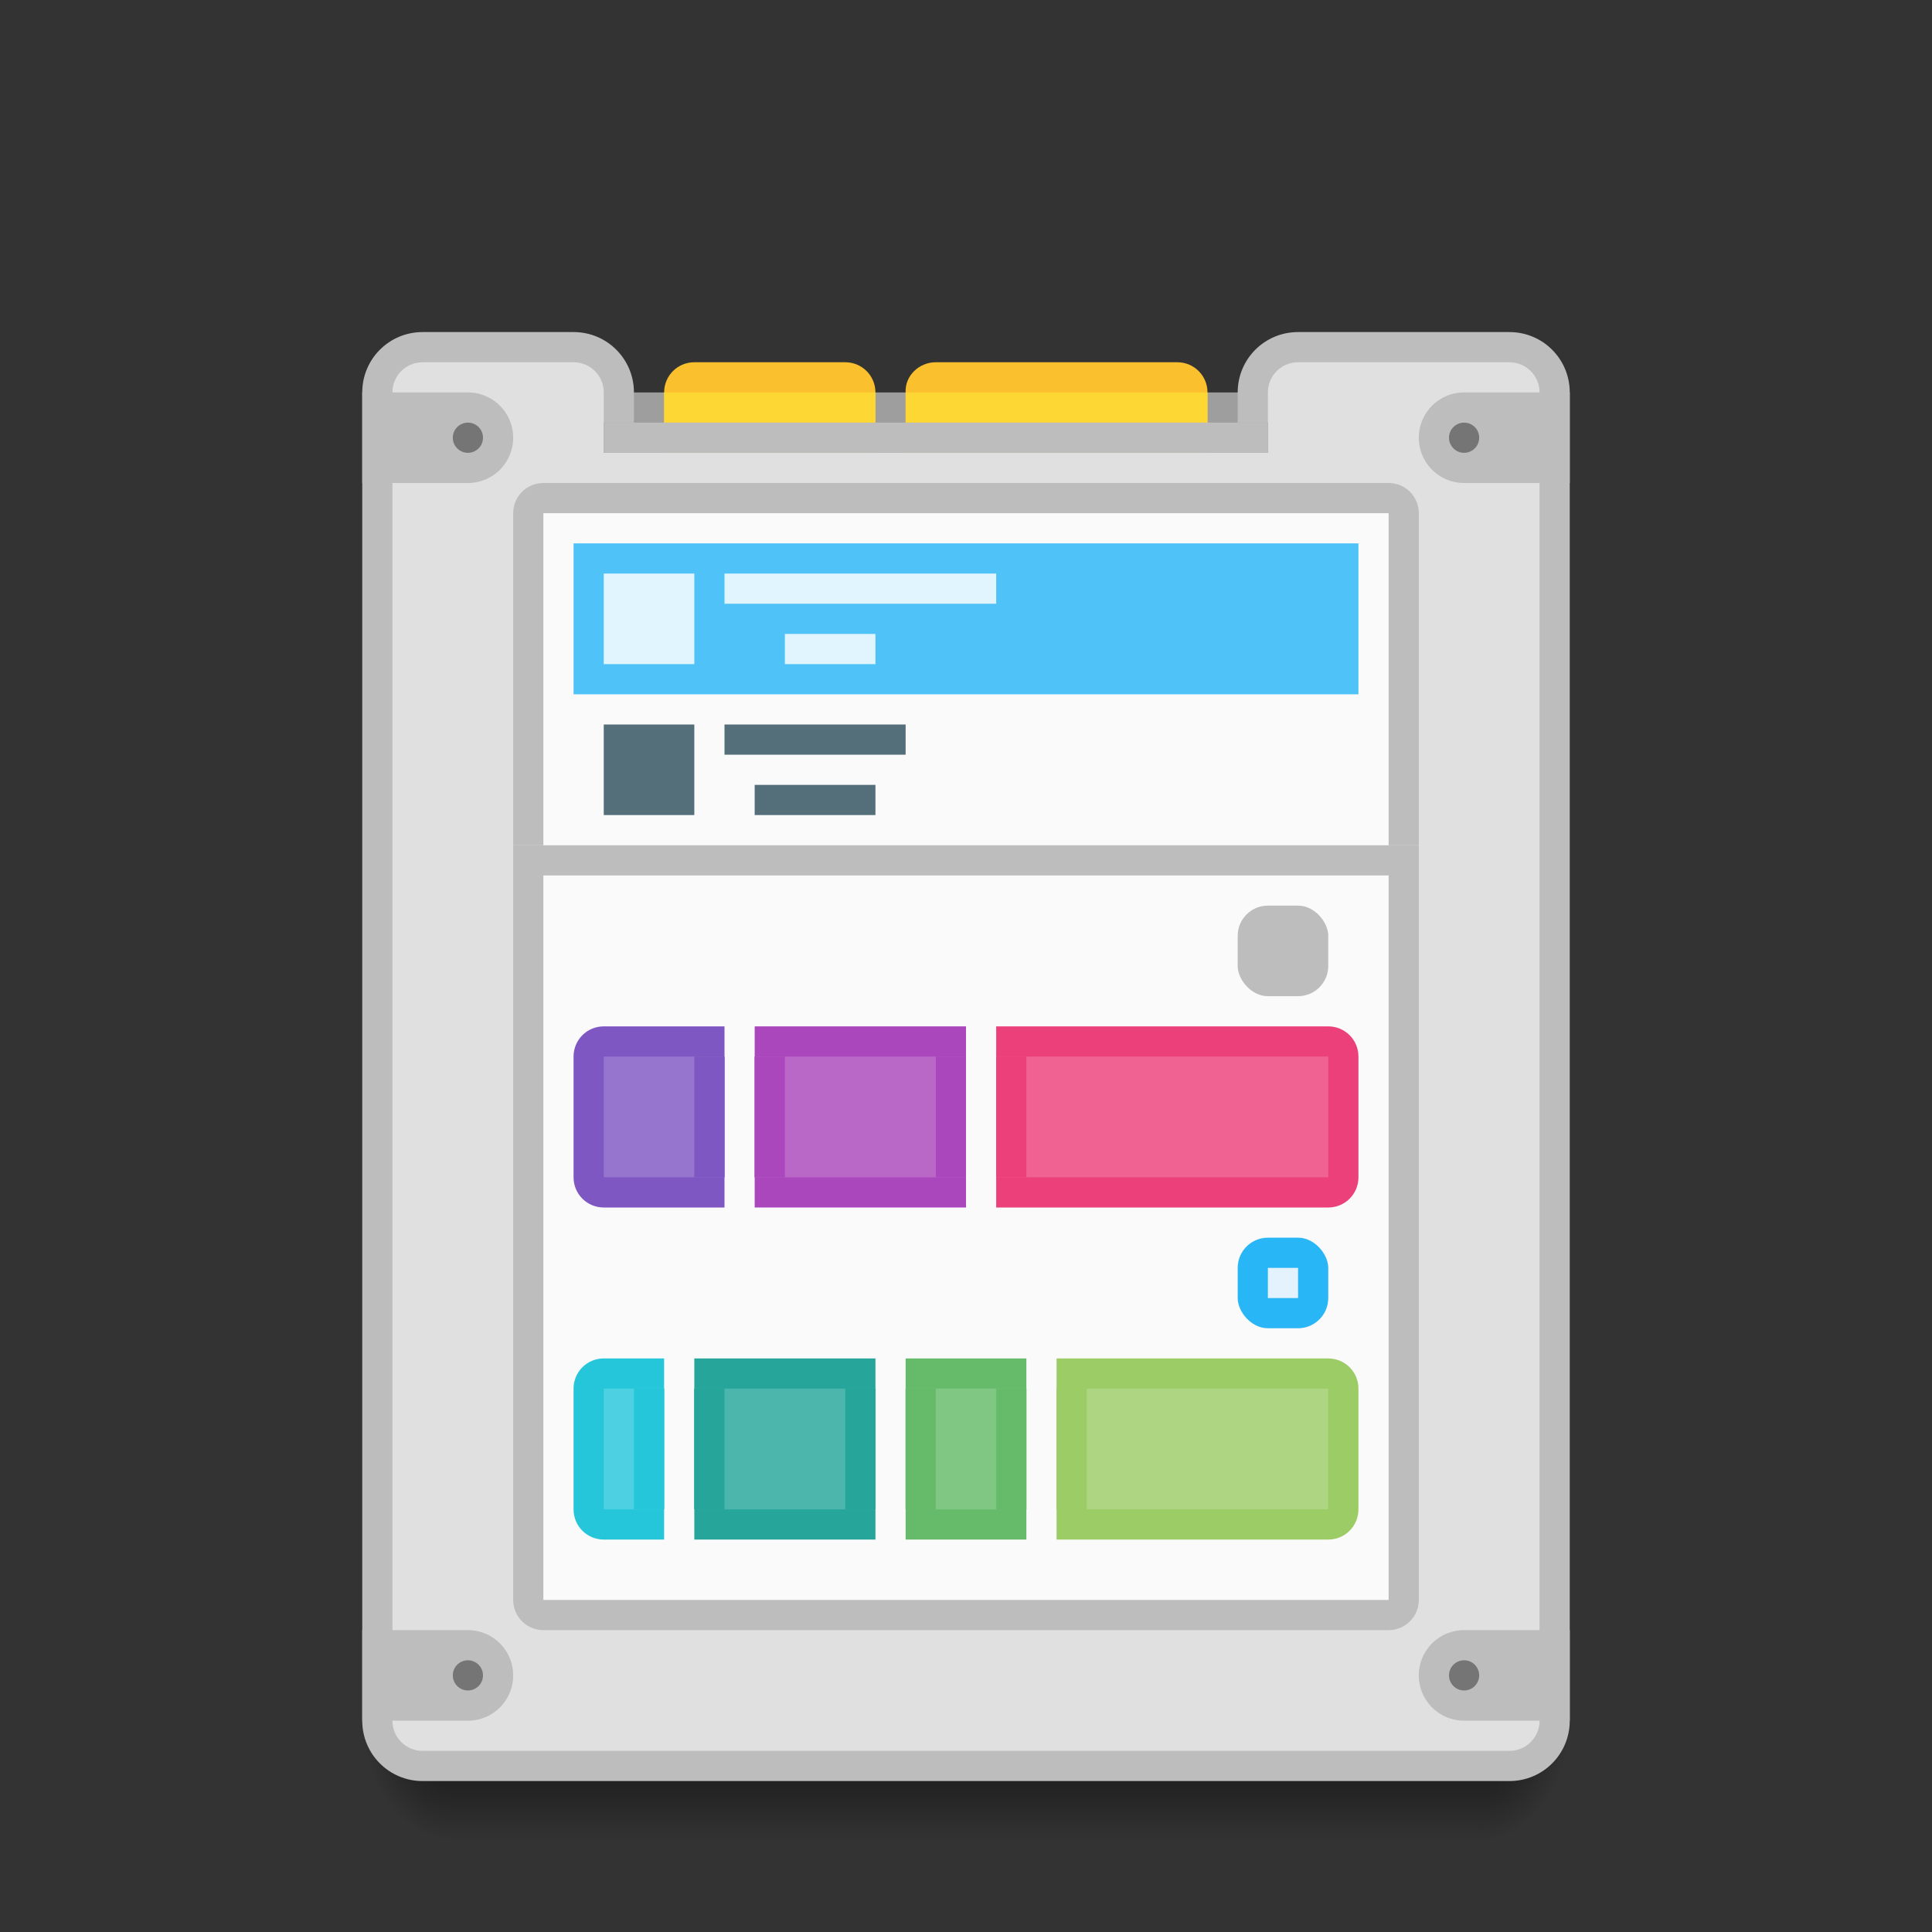<?xml version="1.0" encoding="UTF-8" standalone="no"?>
<!-- Created with Inkscape (http://www.inkscape.org/) -->

<svg
   xmlns:dc="http://purl.org/dc/elements/1.1/"
   xmlns:cc="http://creativecommons.org/ns#"
   xmlns:rdf="http://www.w3.org/1999/02/22-rdf-syntax-ns#"
   xmlns:svg="http://www.w3.org/2000/svg"
   xmlns="http://www.w3.org/2000/svg"
   xmlns:xlink="http://www.w3.org/1999/xlink"
   xmlns:sodipodi="http://sodipodi.sourceforge.net/DTD/sodipodi-0.dtd"
   xmlns:inkscape="http://www.inkscape.org/namespaces/inkscape"
   width="64"
   height="64"
   viewBox="0 0 64 64"
   id="svg2"
   version="1.1"
   inkscape:version="0.91 r13725"
   sodipodi:docname="partitionmanager.svg">
  <rect x="0" y="0" width="64" height="64" fill="#333333" stroke="none"/>
  <defs
     id="defs4">
    <linearGradient
       inkscape:collect="always"
       id="Shadow">
      <stop
         style="stop-color:#000000;stop-opacity:1;"
         offset="0"
         id="stop4186" />
      <stop
         style="stop-color:#000000;stop-opacity:0;"
         offset="1"
         id="stop4188" />
    </linearGradient>
    <radialGradient
       inkscape:collect="always"
       xlink:href="#Shadow"
       id="radialGradient4259-4"
       gradientUnits="userSpaceOnUse"
       gradientTransform="matrix(-2,-2.935184e-6,3.9135795e-6,-2.667,23,1228.853)"
       cx="4"
       cy="42.5"
       fx="4"
       fy="42.5"
       r="1.5" />
    <linearGradient
       inkscape:collect="always"
       xlink:href="#Shadow"
       id="linearGradient4257-1"
       gradientUnits="userSpaceOnUse"
       gradientTransform="translate(10,1073.52)"
       x1="24"
       y1="42"
       x2="24"
       y2="46" />
    <radialGradient
       inkscape:collect="always"
       xlink:href="#Shadow"
       id="radialGradient4255-6"
       gradientUnits="userSpaceOnUse"
       gradientTransform="matrix(-5.6193702e-6,2.667,-2,-4.214526e-6,134,998.186)"
       cx="44"
       cy="42.5"
       fx="44"
       fy="42.5"
       r="1.5" />
  </defs>
  <sodipodi:namedview
     id="base"
     pagecolor="#ffffff"
     bordercolor="#666666"
     borderopacity="1.0"
     inkscape:pageopacity="0.0"
     inkscape:pageshadow="2"
     inkscape:zoom="1"
     inkscape:cx="32.454315"
     inkscape:cy="17.750048"
     inkscape:document-units="px"
     inkscape:current-layer="layer1"
     showgrid="true"
     units="px"
     inkscape:showpageshadow="false"
     borderlayer="true"
     inkscape:window-width="2560"
     inkscape:window-height="1017"
     inkscape:window-x="0"
     inkscape:window-y="0"
     inkscape:window-maximized="1"
     showguides="true">
    <inkscape:grid
       type="xygrid"
       id="grid4136" />
    <sodipodi:guide
       position="5,59"
       orientation="54,0"
       id="guide4142" />
    <sodipodi:guide
       position="5,5"
       orientation="0,54"
       id="guide4144" />
    <sodipodi:guide
       position="59,5"
       orientation="-54,0"
       id="guide4146" />
    <sodipodi:guide
       position="59,59"
       orientation="0,-54"
       id="guide4148" />
    <sodipodi:guide
       position="0,64"
       orientation="64,0"
       id="guide4150" />
    <sodipodi:guide
       position="0,6.875e-05"
       orientation="0,64"
       id="guide4152" />
    <sodipodi:guide
       position="64,4"
       orientation="-64,0"
       id="guide4154" />
    <sodipodi:guide
       position="64,64"
       orientation="0,-64"
       id="guide4156" />
  </sodipodi:namedview>
  <g
     inkscape:label="Capa 1"
     inkscape:groupmode="layer"
     id="layer1"
     transform="translate(0,-1058.52)">
    <rect
       style="opacity:1;fill:#9e9e9e;fill-opacity:1;stroke:none;stroke-width:2;stroke-linecap:round;stroke-linejoin:round;stroke-miterlimit:4;stroke-dasharray:none;stroke-opacity:1"
       id="rect4271"
       width="22"
       height="2"
       x="20"
       y="1071.52" />
    <path
       sodipodi:nodetypes="ssccsss"
       inkscape:connector-curvature="0"
       id="path4265"
       d="m 31,1070.52 c -0.554,0 -1.028,0.447 -1,1 l 0,2 10,0 0,-2 c 0,-0.554 -0.446,-1 -1,-1 z"
       style="opacity:1;fill:#fbc02d;fill-opacity:1;stroke:none;stroke-width:2;stroke-linecap:round;stroke-linejoin:round;stroke-miterlimit:4;stroke-dasharray:none;stroke-opacity:1" />
    <path
       style="opacity:1;fill:#fbc02d;fill-opacity:1;stroke:none;stroke-width:2;stroke-linecap:round;stroke-linejoin:round;stroke-miterlimit:4;stroke-dasharray:none;stroke-opacity:1"
       d="m 23,1070.52 c -0.554,0 -1,0.446 -1,1 l 0,2 7,0 0,-2 c 0,-0.554 -0.446,-1 -1,-1 z"
       id="path4255"
       inkscape:connector-curvature="0"
       sodipodi:nodetypes="ssccsss" />
    <rect
       style="opacity:1;fill:#fdd835;fill-opacity:1;stroke:none;stroke-width:2;stroke-linecap:round;stroke-linejoin:round;stroke-miterlimit:4;stroke-dasharray:none;stroke-opacity:1"
       id="rect4287"
       width="7"
       height="1"
       x="22"
       y="-1072.52"
       transform="scale(1,-1)" />
    <path
       id="path4249-5"
       d="m 49,1115.52 0,4 1,0 c 1.108,0 2,-0.892 2,-2 l 0,-2 -3,0 z"
       style="opacity:0.7;fill:url(#radialGradient4255-6);fill-opacity:1;stroke:none;stroke-width:2;stroke-linecap:butt;stroke-linejoin:round;stroke-miterlimit:4;stroke-dasharray:none;stroke-opacity:1"
       inkscape:connector-curvature="0" />
    <path
       id="path4251-7"
       d="m 15,1115.52 0,4 34,0 0,-4 z"
       style="opacity:0.7;fill:url(#linearGradient4257-1);fill-opacity:1;stroke:none;stroke-width:2;stroke-linecap:butt;stroke-linejoin:round;stroke-miterlimit:4;stroke-dasharray:none;stroke-opacity:1"
       inkscape:connector-curvature="0"
       sodipodi:nodetypes="ccccc" />
    <path
       id="path4253-6"
       d="m 12,1115.52 0,2 c 0,1.108 0.892,2 2,2 l 1,0 0,-4 -3,0 z"
       style="opacity:0.7;fill:url(#radialGradient4259-4);fill-opacity:1;stroke:none;stroke-width:2;stroke-linecap:butt;stroke-linejoin:round;stroke-miterlimit:4;stroke-dasharray:none;stroke-opacity:1"
       inkscape:connector-curvature="0" />
    <path
       style="opacity:1;fill:#bdbdbd;fill-opacity:1;stroke:none;stroke-width:2;stroke-linecap:round;stroke-linejoin:round;stroke-miterlimit:4;stroke-dasharray:none;stroke-opacity:1"
       d="M 14 11 C 12.892 11 12 11.892 12 13 L 12 57 C 12 58.108 12.892 59 14 59 L 50 59 C 51.108 59 52 58.108 52 57 L 52 13 C 52 11.892 51.108 11 50 11 L 44 11 L 43 11 C 41.892 11 41 11.892 41 13 L 41 14 L 42 14 L 42 15 L 20 15 L 20 14 L 21 14 L 21 13 C 21 11.892 20.108 11 19 11 L 18 11 L 14 11 z "
       transform="translate(0,1058.52)"
       id="rect4160" />
    <path
       style="opacity:1;fill:#e0e0e0;fill-opacity:1;stroke:none;stroke-width:2;stroke-linecap:round;stroke-linejoin:round;stroke-miterlimit:4;stroke-dasharray:none;stroke-opacity:1"
       d="M 14 12 C 13.446 12 13 12.446 13 13 L 13 57 C 13 57.554 13.446 58 14 58 L 50 58 C 50.554 58 51 57.554 51 57 L 51 13 C 51 12.446 50.554 12 50 12 L 44 12 L 43 12 C 42.446 12 42 12.446 42 13 L 42 15 L 20 15 L 20 13 C 20 12.446 19.554 12 19 12 L 18 12 L 14 12 z "
       transform="translate(0,1058.52)"
       id="rect4162" />
    <path
       style="opacity:1;fill:#bdbdbd;fill-opacity:1;stroke:none;stroke-width:2;stroke-linecap:round;stroke-linejoin:round;stroke-miterlimit:4;stroke-dasharray:none;stroke-opacity:1"
       d="M 12 13 L 12 16 L 15.5 16 A 1.5 1.5 0 0 0 17 14.5 A 1.5 1.5 0 0 0 15.5 13 L 12 13 z M 48.5 13 A 1.5 1.5 0 0 0 47 14.5 A 1.5 1.5 0 0 0 48.5 16 L 52 16 L 52 13 L 48.5 13 z M 12 54 L 12 57 L 15.5 57 A 1.5 1.5 0 0 0 17 55.5 A 1.5 1.5 0 0 0 15.5 54 L 12 54 z M 48.5 54 A 1.5 1.5 0 0 0 47 55.5 A 1.5 1.5 0 0 0 48.5 57 L 52 57 L 52 54 L 48.5 54 z "
       transform="translate(0,1058.52)"
       id="path4166" />
    <circle
       r="0.5"
       cy="1073.02"
       cx="15.5"
       id="circle4168"
       style="opacity:1;fill:#757575;fill-opacity:1;stroke:none;stroke-width:2;stroke-linecap:round;stroke-linejoin:round;stroke-miterlimit:4;stroke-dasharray:none;stroke-opacity:1" />
    <circle
       style="opacity:1;fill:#757575;fill-opacity:1;stroke:none;stroke-width:2;stroke-linecap:round;stroke-linejoin:round;stroke-miterlimit:4;stroke-dasharray:none;stroke-opacity:1"
       id="circle4172"
       cx="48.5"
       cy="1073.02"
       r="0.5" />
    <circle
       style="opacity:1;fill:#757575;fill-opacity:1;stroke:none;stroke-width:2;stroke-linecap:round;stroke-linejoin:round;stroke-miterlimit:4;stroke-dasharray:none;stroke-opacity:1"
       id="circle4176"
       cx="15.5"
       cy="1114.019"
       r="0.5" />
    <circle
       r="0.5"
       cy="1114.019"
       cx="48.5"
       id="circle4180"
       style="opacity:1;fill:#757575;fill-opacity:1;stroke:none;stroke-width:2;stroke-linecap:round;stroke-linejoin:round;stroke-miterlimit:4;stroke-dasharray:none;stroke-opacity:1" />
    <path
       style="opacity:1;fill:#bdbdbd;fill-opacity:1;stroke:none;stroke-width:2;stroke-linecap:round;stroke-linejoin:round;stroke-miterlimit:4;stroke-dasharray:none;stroke-opacity:1"
       d="m 47,28 -30,0 0,25 c 0,0.554 0.446,1 1,1 l 28,0 c 0.554,0 1,-0.446 1,-1 z"
       id="path4206"
       transform="translate(0,1058.52)"
       inkscape:connector-curvature="0"
       sodipodi:nodetypes="ccssssc" />
    <path
       style="opacity:1;fill:#bdbdbd;fill-opacity:1;stroke:none;stroke-width:2;stroke-linecap:round;stroke-linejoin:round;stroke-miterlimit:4;stroke-dasharray:none;stroke-opacity:1"
       d="m 18,16 c -0.554,0 -1,0.446 -1,1 l 0,11 30,0 0,-11 c 0,-0.554 -0.446,-1 -1,-1 z"
       id="rect4191"
       transform="translate(0,1058.52)"
       inkscape:connector-curvature="0"
       sodipodi:nodetypes="ssccsss" />
    <rect
       style="opacity:1;fill:#fafafa;fill-opacity:1;stroke:none;stroke-width:2;stroke-linecap:round;stroke-linejoin:round;stroke-miterlimit:4;stroke-dasharray:none;stroke-opacity:1"
       id="rect4195"
       width="28"
       height="11"
       x="18"
       y="1075.52"
       ry="0" />
    <rect
       ry="0"
       y="1087.52"
       x="18"
       height="24"
       width="28"
       id="rect4201"
       style="opacity:1;fill:#fafafa;fill-opacity:1;stroke:none;stroke-width:2;stroke-linecap:round;stroke-linejoin:round;stroke-miterlimit:4;stroke-dasharray:none;stroke-opacity:1" />
    <rect
       transform="scale(1,-1)"
       y="-1072.52"
       x="30"
       height="1"
       width="10"
       id="rect4267"
       style="opacity:1;fill:#fdd835;fill-opacity:1;stroke:none;stroke-width:2;stroke-linecap:round;stroke-linejoin:round;stroke-miterlimit:4;stroke-dasharray:none;stroke-opacity:1" />
    <rect
       style="opacity:1;fill:#bdbdbd;fill-opacity:1;stroke:none;stroke-width:2;stroke-linecap:round;stroke-linejoin:round;stroke-miterlimit:4;stroke-dasharray:none;stroke-opacity:1"
       id="rect4291"
       width="22"
       height="1"
       x="20"
       y="1072.52" />
    <rect
       style="opacity:1;fill:#4fc3f7;fill-opacity:1;stroke:none;stroke-width:2;stroke-linecap:round;stroke-linejoin:round;stroke-miterlimit:4;stroke-dasharray:none;stroke-opacity:1"
       id="rect4347"
       width="26"
       height="5"
       x="19"
       y="1076.52" />
    <path
       style="opacity:1;fill:#ec407a;fill-opacity:1;stroke:none;stroke-width:3;stroke-linecap:round;stroke-linejoin:round;stroke-miterlimit:4;stroke-dasharray:none;stroke-opacity:0.704"
       d="m 33,1092.52 0,6 11,0 c 0.554,0 1,-0.446 1,-1 l 0,-4 c 0,-0.554 -0.446,-1 -1,-1 l -11,0 z"
       id="path4228"
       inkscape:connector-curvature="0" />
    <path
       style="opacity:1;fill:#ab47bc;fill-opacity:1;stroke:none;stroke-width:3;stroke-linecap:round;stroke-linejoin:round;stroke-miterlimit:4;stroke-dasharray:none;stroke-opacity:0.704"
       d="m 25,1092.52 0,6 7,0 0,-6 z"
       id="path4212"
       inkscape:connector-curvature="0"
       sodipodi:nodetypes="ccccc" />
    <path
       style="opacity:1;fill:#7e57c2;fill-opacity:1;stroke:none;stroke-width:3;stroke-linecap:round;stroke-linejoin:round;stroke-miterlimit:4;stroke-dasharray:none;stroke-opacity:0.704"
       d="m 20,1092.52 c -0.554,0 -1,0.446 -1,1 l 0,4 c 0,0.554 0.446,1 1,1 l 4,0 0,-6 z"
       id="rect4193"
       inkscape:connector-curvature="0"
       sodipodi:nodetypes="ssssccs" />
    <path
       style="opacity:1;fill:#9575cd;fill-opacity:1;stroke:none;stroke-width:3;stroke-linecap:round;stroke-linejoin:round;stroke-miterlimit:4;stroke-dasharray:none;stroke-opacity:0.704"
       d="m 24,1093.52 -4,0 0,4 4,0 z"
       id="path4215"
       inkscape:connector-curvature="0"
       sodipodi:nodetypes="ccccc" />
    <path
       style="opacity:1;fill:#ba68c8;fill-opacity:1;stroke:none;stroke-width:3;stroke-linecap:round;stroke-linejoin:round;stroke-miterlimit:4;stroke-dasharray:none;stroke-opacity:0.704"
       d="m 32,1093.52 -7,0 0,4 7,0 z"
       id="path4225"
       inkscape:connector-curvature="0"
       sodipodi:nodetypes="ccccc" />
    <path
       style="opacity:1;fill:#f06292;fill-opacity:1;stroke:none;stroke-width:3;stroke-linecap:round;stroke-linejoin:round;stroke-miterlimit:4;stroke-dasharray:none;stroke-opacity:0.704"
       d="m 33,1093.52 0,4 11,0 0,-4 -11,0 z"
       id="rect4196"
       inkscape:connector-curvature="0" />
    <path
       style="opacity:1;fill:#9ccc65;fill-opacity:1;stroke:none;stroke-width:3;stroke-linecap:round;stroke-linejoin:round;stroke-miterlimit:4;stroke-dasharray:none;stroke-opacity:0.704"
       d="m 35,1103.52 0,6 9,0 c 0.554,0 1,-0.446 1,-1 l 0,-4 c 0,-0.554 -0.446,-1 -1,-1 z"
       id="path4249"
       inkscape:connector-curvature="0"
       sodipodi:nodetypes="ccssssc" />
    <path
       style="opacity:1;fill:#66bb6a;fill-opacity:1;stroke:none;stroke-width:3;stroke-linecap:round;stroke-linejoin:round;stroke-miterlimit:4;stroke-dasharray:none;stroke-opacity:0.704"
       d="m 30,1103.52 0,6 4,0 0,-6 z"
       id="path4244"
       inkscape:connector-curvature="0"
       sodipodi:nodetypes="ccccc" />
    <path
       style="opacity:1;fill:#26a69a;fill-opacity:1;stroke:none;stroke-width:3;stroke-linecap:round;stroke-linejoin:round;stroke-miterlimit:4;stroke-dasharray:none;stroke-opacity:0.704"
       d="m 23,1103.52 0,6 6,0 0,-6 z"
       id="path4239"
       inkscape:connector-curvature="0"
       sodipodi:nodetypes="ccccc" />
    <path
       style="opacity:1;fill:#26c6da;fill-opacity:1;stroke:none;stroke-width:3;stroke-linecap:round;stroke-linejoin:round;stroke-miterlimit:4;stroke-dasharray:none;stroke-opacity:0.704"
       d="m 20,1103.52 c -0.554,0 -1,0.446 -1,1 l 0,4 c 0,0.554 0.446,1 1,1 l 2,0 0,-6 z"
       id="rect4202"
       inkscape:connector-curvature="0"
       sodipodi:nodetypes="ssssccs" />
    <path
       style="opacity:1;fill:#4dd0e1;fill-opacity:1;stroke:none;stroke-width:3;stroke-linecap:round;stroke-linejoin:round;stroke-miterlimit:4;stroke-dasharray:none;stroke-opacity:0.704"
       d="m 22,1104.52 -2,0 0,4 2,0 z"
       id="path4254"
       inkscape:connector-curvature="0"
       sodipodi:nodetypes="ccccc" />
    <path
       style="opacity:1;fill:#4db6ac;fill-opacity:1;stroke:none;stroke-width:3;stroke-linecap:round;stroke-linejoin:round;stroke-miterlimit:4;stroke-dasharray:none;stroke-opacity:0.704"
       d="m 29,1104.52 -6,0 0,4 6,0 z"
       id="path4257"
       inkscape:connector-curvature="0"
       sodipodi:nodetypes="ccccc" />
    <path
       style="opacity:1;fill:#81c784;fill-opacity:1;stroke:none;stroke-width:3;stroke-linecap:round;stroke-linejoin:round;stroke-miterlimit:4;stroke-dasharray:none;stroke-opacity:0.704"
       d="m 34,1104.52 -4,0 0,4 4,0 z"
       id="path4260"
       inkscape:connector-curvature="0"
       sodipodi:nodetypes="ccccc" />
    <path
       style="opacity:1;fill:#aed581;fill-opacity:1;stroke:none;stroke-width:3;stroke-linecap:round;stroke-linejoin:round;stroke-miterlimit:4;stroke-dasharray:none;stroke-opacity:0.704"
       d="m 35,1104.52 0,4 9,0 0,-4 z"
       id="rect4204"
       inkscape:connector-curvature="0"
       sodipodi:nodetypes="ccccc" />
    <rect
       style="opacity:1;fill:#29b6f6;fill-opacity:1;stroke:none;stroke-width:3;stroke-linecap:round;stroke-linejoin:round;stroke-miterlimit:4;stroke-dasharray:none;stroke-opacity:0.704"
       id="rect4286"
       width="3"
       height="3"
       x="41"
       y="1099.52"
       ry="1" />
    <rect
       ry="1"
       y="1088.52"
       x="41"
       height="3"
       width="3"
       id="rect4292"
       style="opacity:1;fill:#bdbdbd;fill-opacity:1;stroke:none;stroke-width:3;stroke-linecap:round;stroke-linejoin:round;stroke-miterlimit:4;stroke-dasharray:none;stroke-opacity:0.704" />
    <rect
       style="opacity:1;fill:#e3f2fd;fill-opacity:1;stroke:none;stroke-width:3;stroke-linecap:round;stroke-linejoin:round;stroke-miterlimit:4;stroke-dasharray:none;stroke-opacity:0.704"
       id="rect4298"
       width="1"
       height="1"
       x="42"
       y="1100.52" />
    <rect
       style="opacity:1;fill:#e1f5fe;fill-opacity:1;stroke:none;stroke-width:3;stroke-linecap:round;stroke-linejoin:round;stroke-miterlimit:4;stroke-dasharray:none;stroke-opacity:0.704"
       id="rect4314"
       width="3"
       height="3"
       x="20"
       y="1077.52" />
    <rect
       style="opacity:1;fill:#e1f5fe;fill-opacity:1;stroke:none;stroke-width:3;stroke-linecap:round;stroke-linejoin:round;stroke-miterlimit:4;stroke-dasharray:none;stroke-opacity:0.704"
       id="rect4316"
       width="9"
       height="1"
       x="24"
       y="1077.52" />
    <rect
       style="opacity:1;fill:#e1f5fe;fill-opacity:1;stroke:none;stroke-width:3;stroke-linecap:round;stroke-linejoin:round;stroke-miterlimit:4;stroke-dasharray:none;stroke-opacity:0.704"
       id="rect4321"
       width="3"
       height="1"
       x="26"
       y="1079.52" />
    <rect
       y="1082.52"
       x="20"
       height="3"
       width="3"
       id="rect4323"
       style="opacity:1;fill:#546e7a;fill-opacity:1;stroke:none;stroke-width:3;stroke-linecap:round;stroke-linejoin:round;stroke-miterlimit:4;stroke-dasharray:none;stroke-opacity:0.704" />
    <rect
       style="opacity:1;fill:#546e7a;fill-opacity:1;stroke:none;stroke-width:3;stroke-linecap:round;stroke-linejoin:round;stroke-miterlimit:4;stroke-dasharray:none;stroke-opacity:0.704"
       id="rect4325"
       width="6"
       height="1"
       x="24"
       y="1082.52" />
    <rect
       style="opacity:1;fill:#546e7a;fill-opacity:1;stroke:none;stroke-width:3;stroke-linecap:round;stroke-linejoin:round;stroke-miterlimit:4;stroke-dasharray:none;stroke-opacity:0.704"
       id="rect4327"
       width="4"
       height="1"
       x="25"
       y="1084.52" />
    <rect
       style="opacity:1;fill:#7e57c2;fill-opacity:1;stroke:none;stroke-width:3;stroke-linecap:round;stroke-linejoin:round;stroke-miterlimit:4;stroke-dasharray:none;stroke-opacity:0.704"
       id="rect4329"
       width="1"
       height="4"
       x="23"
       y="1093.52" />
    <rect
       style="opacity:1;fill:#ab47bc;fill-opacity:1;stroke:none;stroke-width:3;stroke-linecap:round;stroke-linejoin:round;stroke-miterlimit:4;stroke-dasharray:none;stroke-opacity:0.704"
       id="rect4331"
       width="1"
       height="4"
       x="25"
       y="1093.52" />
    <rect
       style="opacity:1;fill:#ab47bc;fill-opacity:1;stroke:none;stroke-width:3;stroke-linecap:round;stroke-linejoin:round;stroke-miterlimit:4;stroke-dasharray:none;stroke-opacity:0.704"
       id="rect4333"
       width="1"
       height="4"
       x="31"
       y="1093.52" />
    <rect
       style="opacity:1;fill:#ec407a;fill-opacity:1;stroke:none;stroke-width:3;stroke-linecap:round;stroke-linejoin:round;stroke-miterlimit:4;stroke-dasharray:none;stroke-opacity:0.704"
       id="rect4335"
       width="1"
       height="4"
       x="33"
       y="1093.52" />
    <rect
       style="opacity:1;fill:#26c6da;fill-opacity:1;stroke:none;stroke-width:3;stroke-linecap:round;stroke-linejoin:round;stroke-miterlimit:4;stroke-dasharray:none;stroke-opacity:0.704"
       id="rect4337"
       width="1"
       height="4"
       x="21"
       y="1104.52" />
    <rect
       style="opacity:1;fill:#26a69a;fill-opacity:1;stroke:none;stroke-width:3;stroke-linecap:round;stroke-linejoin:round;stroke-miterlimit:4;stroke-dasharray:none;stroke-opacity:0.704"
       id="rect4339"
       width="1"
       height="4"
       x="23"
       y="1104.52" />
    <rect
       style="opacity:1;fill:#26a69a;fill-opacity:1;stroke:none;stroke-width:3;stroke-linecap:round;stroke-linejoin:round;stroke-miterlimit:4;stroke-dasharray:none;stroke-opacity:0.704"
       id="rect4341"
       width="1"
       height="4"
       x="28"
       y="1104.52" />
    <rect
       style="opacity:1;fill:#66bb6a;fill-opacity:1;stroke:none;stroke-width:3;stroke-linecap:round;stroke-linejoin:round;stroke-miterlimit:4;stroke-dasharray:none;stroke-opacity:0.704"
       id="rect4343"
       width="1"
       height="4"
       x="30"
       y="1104.52" />
    <rect
       style="opacity:1;fill:#66bb6a;fill-opacity:1;stroke:none;stroke-width:3;stroke-linecap:round;stroke-linejoin:round;stroke-miterlimit:4;stroke-dasharray:none;stroke-opacity:0.704"
       id="rect4345"
       width="1"
       height="4"
       x="33"
       y="1104.52" />
    <rect
       style="opacity:1;fill:#9ccc65;fill-opacity:1;stroke:none;stroke-width:3;stroke-linecap:round;stroke-linejoin:round;stroke-miterlimit:4;stroke-dasharray:none;stroke-opacity:0.704"
       id="rect4348"
       width="1"
       height="4"
       x="35"
       y="1104.52" />
  </g>
</svg>
